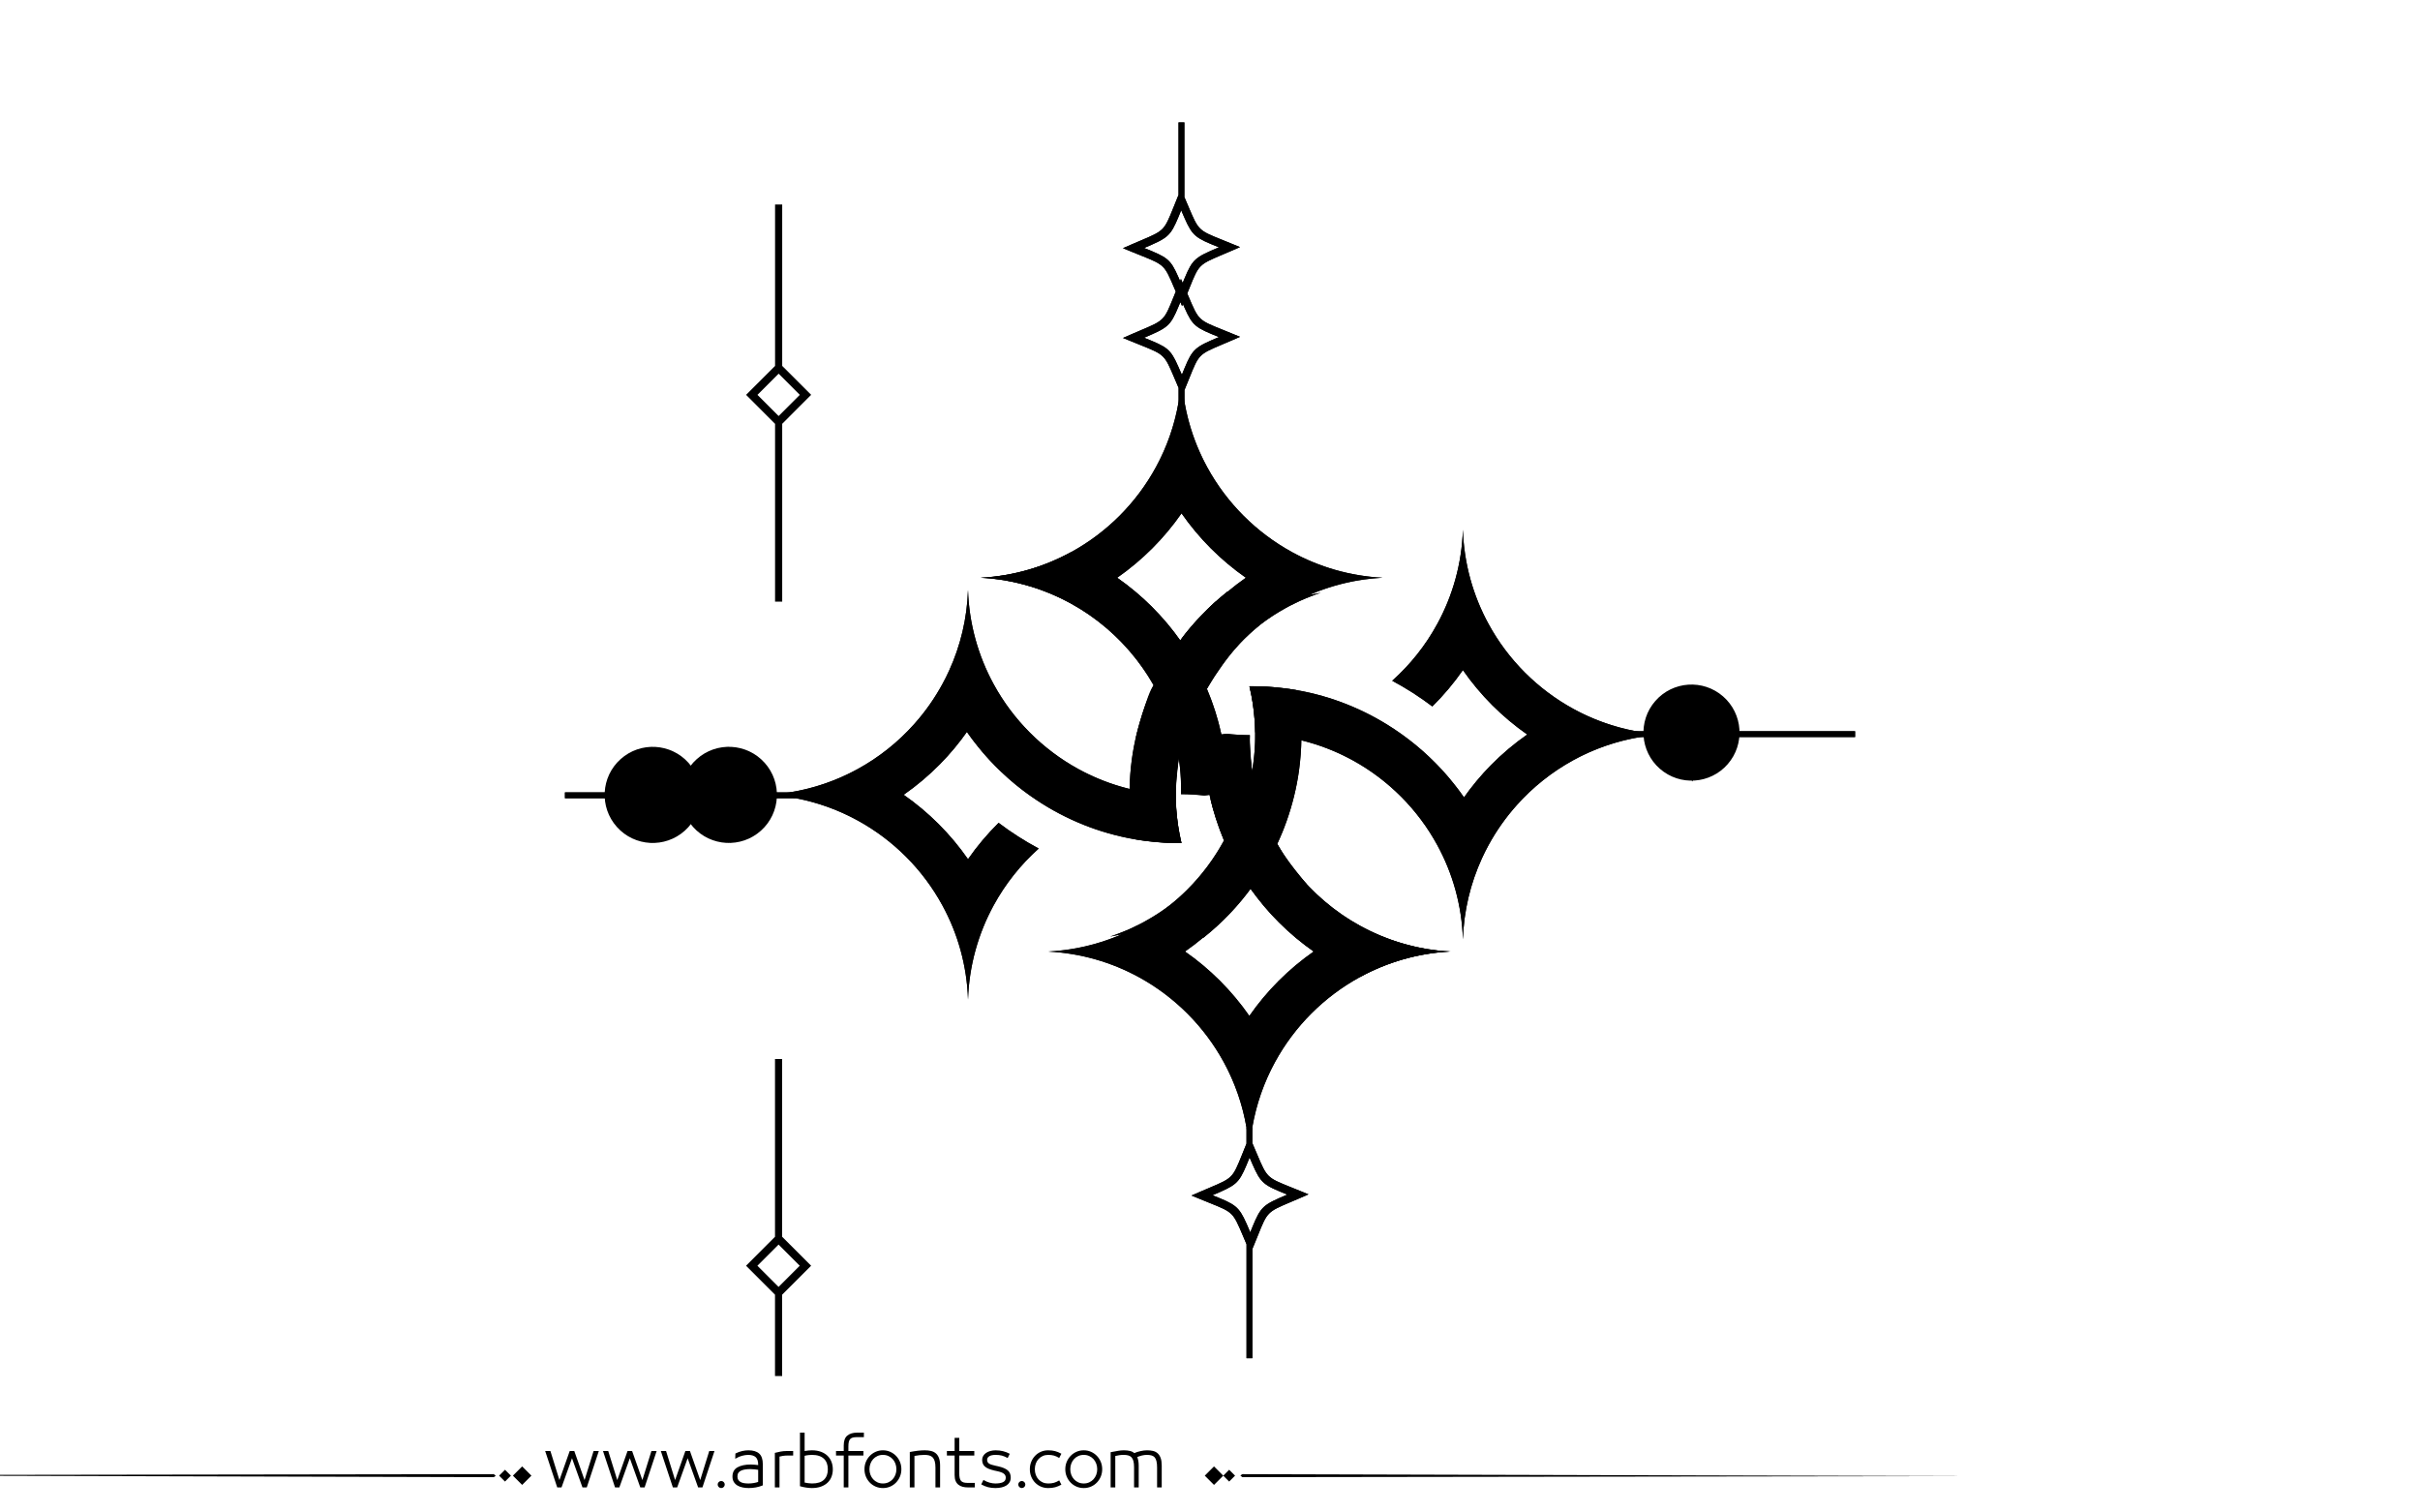 <?xml version="1.0" encoding="utf-8"?>
<!-- Generator: Adobe Illustrator 23.0.0, SVG Export Plug-In . SVG Version: 6.00 Build 0)  -->
<svg version="1.1" id="Layer_1" xmlns="http://www.w3.org/2000/svg" xmlns:xlink="http://www.w3.org/1999/xlink" x="0px" y="0px"
	 viewBox="0 0 800 500"  xml:space="preserve">

<path fill="#000000" id="XMLID_935_" class="st0" d="M258.58,120.96V67.61h-2.36v53.35l-9.58,9.57l9.58,9.58v58.78h2.36V140.1l9.57-9.58
	L258.58,120.96z M257.4,137.53l-1.18-1.18l-5.82-5.82l5.82-5.82l1.18-1.18l1.18,1.18l5.82,5.82l-5.82,5.82L257.4,137.53z"/>
<path fill="#000000" id="XMLID_932_" class="st0" d="M256.2,428v26.9h2.36V428l9.58-9.57l-9.58-9.58v-58.78h-2.36v58.78l-9.57,9.58L256.2,428z
	 M257.38,411.43l1.18,1.18l5.82,5.82l-5.82,5.82l-1.18,1.18l-1.18-1.18l-5.82-5.82l5.82-5.82L257.38,411.43z"/>
<g id="XMLID_471_">
	<g id="XMLID_487_">
		<g id="XMLID_517_">
			<g id="XMLID_522_">
				<path fill="#000000" id="XMLID_529_" d="M328.14,191.3c1.26,0.14,2.51,0.31,3.75,0.51c1.02,0.17,2.02,0.36,3.02,0.58
					c0.33,0.07,0.66,0.14,0.98,0.22c6.45,1.44,12.56,3.77,18.21,6.87c11.82,6.47,21.57,16.24,28.02,28.06
					c5.09,9.32,8.12,19.9,8.48,31.16c0.36-11.18,3.35-21.7,8.38-30.97c0.03-0.06,0.06-0.13,0.1-0.19
					c6.45-11.83,16.21-21.59,28.02-28.06c8.99-4.92,19.16-7.93,29.97-8.48c-10.81-0.55-20.98-3.56-29.97-8.48
					c-11.81-6.47-21.57-16.24-28.02-28.06c-5.09-9.32-8.12-19.91-8.48-31.16c-0.36,11.25-3.4,21.84-8.48,31.16
					c-6.45,11.83-16.2,21.59-28.02,28.06c-0.02,0.01-0.04,0.02-0.05,0.03c-8.92,4.88-19.01,7.87-29.73,8.45
					c-0.06,0-0.12,0.01-0.18,0.01C325.47,191.06,326.81,191.16,328.14,191.3z M390.59,169.7c5.77,8.29,12.98,15.51,21.27,21.29
					c-8.28,5.78-15.5,12.99-21.27,21.29c-5.77-8.29-12.98-15.51-21.27-21.29C377.6,185.21,384.82,178,390.59,169.7z"/>
				<path fill="#000000" id="XMLID_466_" d="M253.53,262.72c10.81-0.55,20.98-3.56,29.97-8.48c7.07-3.87,13.42-8.93,18.74-14.91
					c3.58-4,6.69-8.41,9.28-13.16c0.79-1.45,1.54-2.93,2.22-4.44c3.75-8.2,5.96-17.23,6.26-26.72c0.36,11.25,3.4,21.84,8.48,31.16
					c6.42,11.78,16.14,21.52,27.89,27.99c0.04,0.03,0.08,0.04,0.13,0.07c8.73,4.78,18.56,7.75,29.02,8.42c0.01,0,0.01,0,0.02,0
					c0.31,0.03,0.62,0.04,0.93,0.06c-1.29,0.06-2.58,0.16-3.85,0.31h-0.01c-7.66,0.81-14.97,2.87-21.69,5.97
					c-1.5,0.67-2.97,1.42-4.42,2.21c-0.04-0.02-0.07-0.03-0.11-0.04c-5.35-2.3-10.41-5.13-15.12-8.44
					c-0.03-0.02-0.06-0.04-0.09-0.06c-8.25-5.77-15.43-12.96-21.18-21.22c-2.77,3.99-5.88,7.72-9.27,11.17
					c-3.68,3.73-7.69,7.12-12,10.12c8.28,5.78,15.5,12.99,21.27,21.29c3-4.31,6.39-8.33,10.11-12.01c4.17,3.16,8.61,6.01,13.26,8.49
					c-5.98,5.34-11.03,11.69-14.89,18.77c-5.09,9.32-8.12,19.91-8.48,31.16c-0.36-11.26-3.39-21.84-8.48-31.16
					c-6.44-11.83-16.2-21.59-28.02-28.06C274.51,266.28,264.34,263.27,253.53,262.72z"/>
				<g id="XMLID_526_">
					<path fill="#000000" id="XMLID_465_" d="M324.3,190.98c10.72-0.58,20.81-3.57,29.73-8.45c14.79,6.37,27.43,16.82,36.5,29.91
						c3.31,4.76,6.15,9.88,8.44,15.28c0.01,0.03,0.03,0.05,0.04,0.08c2.76,6.53,4.74,13.47,5.79,20.7c0.6,4.07,0.92,8.24,0.92,12.47
						c0,0.23,0,0.47-0.01,0.7c-2.48,0.57-5.01,1-7.59,1.28c-2.44-0.28-4.92-0.43-7.44-0.45c-0.09-0.01-0.17-0.01-0.26,0
						c0.02-0.51,0.03-1.02,0.03-1.54c0-4.7-0.47-9.29-1.36-13.74c-1.37-6.89-3.76-13.43-7.01-19.44
						c-9.3-17.25-25.63-30.17-45.11-34.94c-0.36-0.09-0.72-0.18-1.08-0.26c-0.32-0.07-0.65-0.14-0.98-0.22c-1-0.22-2-0.4-3.02-0.58
						c-1.24-0.21-2.49-0.38-3.75-0.51C326.87,191.15,325.59,191.04,324.3,190.98z"/>
				</g>
				<g id="XMLID_523_">
					<path fill="#000000" id="XMLID_524_" d="M382.61,263.03L382.61,263.03c1.28-0.14,2.56-0.24,3.85-0.31c-0.31-0.02-0.62-0.04-0.93-0.06
						c-0.01,0-0.01,0-0.02,0c-0.51,0.03-1.02,0.07-1.52,0.11c-0.66,0.05-1.31,0.13-1.97,0.2
						C382.23,262.99,382.41,263.01,382.61,263.03z"/>
				</g>
			</g>
			<g id="XMLID_520_">
				<path fill="#000000" id="XMLID_463_" d="M373.4,261.48c0.04-3.51,0.3-7,0.76-10.45c0-0.03,0.01-0.06,0.01-0.09c0.8-5.81,2.21-11.48,4.15-16.95
					c5.33-15.01,14.8-28.4,27.42-38.41c9.88,2.37,20.41,2.62,30.9,0.38c-1.22,0.4-2.44,0.84-3.61,1.31
					c-1.19,0.46-2.35,0.95-3.49,1.47c-0.93,0.43-1.86,0.88-2.77,1.35c-0.3,0.15-0.59,0.31-0.89,0.46c-0.32,0.18-0.65,0.36-0.97,0.54
					c-17.56,9.69-29.94,26.43-34.41,45.51c-1.28,5.44-1.91,11.09-1.83,16.8c0.02,1.27,0.06,2.53,0.15,3.79
					c0.26,3.82,0.83,7.66,1.74,11.49c-3.84,0.04-7.64-0.19-11.37-0.66c-1.51-0.18-3.01-0.4-4.49-0.67
					c-0.29-1.61-0.53-3.23-0.72-4.83C373.54,268.82,373.35,265.13,373.4,261.48z"/>
			</g>
			<g id="XMLID_518_">
				<path fill="#000000" id="XMLID_461_" d="M312.11,228.78c4.67-9.03,7.44-19.18,7.77-29.92c0.09,1.28,0.22,2.57,0.4,3.84
					c0.16,1.25,0.36,2.5,0.6,3.73c0.19,1.02,0.4,2.01,0.64,3.01c0.08,0.32,0.16,0.65,0.24,0.97c0.09,0.36,0.18,0.72,0.28,1.07
					c5.2,19.37,18.49,35.4,35.95,44.31c4.83,2.48,10,4.4,15.4,5.7c1.37,0.34,2.78,0.63,4.19,0.87c3.61,0.64,7.31,1,11.09,1.05
					c0.02,1.27,0.06,2.53,0.15,3.79c0.26,3.82,0.83,7.66,1.74,11.49c-3.84,0.04-7.64-0.19-11.37-0.66c-1.51-0.18-3.01-0.4-4.49-0.67
					c-5.64-1-11.12-2.57-16.34-4.64c-0.03-0.01-0.05-0.03-0.08-0.04c-5.45-2.17-10.62-4.89-15.46-8.09
					C329.54,255.82,318.81,243.41,312.11,228.78z"/>
			</g>
		</g>
		<g id="XMLID_501_">
			<g id="XMLID_506_">
				<path fill="#000000" id="XMLID_513_" d="M475.46,314.24c-1.26-0.14-2.51-0.31-3.75-0.51c-1.02-0.17-2.02-0.36-3.02-0.58
					c-0.33-0.07-0.66-0.14-0.98-0.22c-6.45-1.44-12.56-3.77-18.21-6.87c-11.82-6.47-21.57-16.24-28.02-28.06
					c-5.09-9.32-8.12-19.9-8.48-31.16c-0.36,11.18-3.35,21.7-8.38,30.97c-0.03,0.06-0.06,0.13-0.1,0.19
					c-6.45,11.83-16.21,21.59-28.02,28.06c-8.99,4.92-19.16,7.93-29.97,8.48c10.81,0.55,20.98,3.56,29.97,8.48
					c11.81,6.47,21.57,16.24,28.02,28.06c5.09,9.32,8.12,19.91,8.48,31.16c0.36-11.25,3.4-21.84,8.48-31.16
					c6.45-11.83,16.2-21.59,28.02-28.06c0.02-0.01,0.04-0.02,0.05-0.03c8.92-4.88,19.01-7.87,29.73-8.45c0.06,0,0.12-0.01,0.18-0.01
					C478.13,314.48,476.79,314.38,475.46,314.24z M413.01,335.84c-5.77-8.29-12.98-15.51-21.27-21.29
					c8.28-5.78,15.5-12.99,21.27-21.29c5.77,8.29,12.98,15.51,21.27,21.29C425.99,320.33,418.78,327.55,413.01,335.84z"/>
				<path fill="#000000" id="XMLID_457_" d="M550.07,242.82c-10.81,0.55-20.98,3.56-29.97,8.48c-7.07,3.87-13.42,8.93-18.74,14.91
					c-3.58,4-6.69,8.41-9.28,13.16c-0.79,1.45-1.54,2.93-2.22,4.44c-3.75,8.2-5.96,17.23-6.26,26.72
					c-0.36-11.25-3.4-21.84-8.48-31.16c-6.42-11.78-16.14-21.52-27.89-27.99c-0.04-0.03-0.08-0.04-0.13-0.07
					c-8.73-4.78-18.56-7.75-29.02-8.42c-0.01,0-0.01,0-0.02,0c-0.31-0.03-0.62-0.04-0.93-0.06c1.29-0.06,2.58-0.16,3.85-0.31h0.01
					c7.66-0.81,14.97-2.87,21.69-5.97c1.5-0.67,2.97-1.42,4.42-2.21c0.04,0.02,0.07,0.03,0.11,0.04c5.35,2.3,10.41,5.13,15.12,8.44
					c0.03,0.02,0.06,0.04,0.09,0.06c8.25,5.77,15.43,12.96,21.18,21.22c2.77-3.99,5.88-7.72,9.27-11.17
					c3.68-3.73,7.69-7.12,12-10.12c-8.28-5.78-15.5-12.99-21.27-21.29c-3,4.31-6.39,8.33-10.11,12.01
					c-4.17-3.16-8.61-6.01-13.26-8.49c5.98-5.34,11.03-11.69,14.89-18.77c5.09-9.32,8.12-19.91,8.48-31.16
					c0.36,11.26,3.39,21.84,8.48,31.16c6.44,11.83,16.2,21.59,28.02,28.06C529.09,239.26,539.26,242.27,550.07,242.82z"/>
				<g id="XMLID_510_">
					<path fill="#000000" id="XMLID_456_" d="M479.3,314.56c-10.72,0.58-20.81,3.57-29.73,8.45c-14.79-6.37-27.43-16.82-36.5-29.91
						c-3.31-4.76-6.15-9.88-8.44-15.28c-0.01-0.03-0.03-0.05-0.04-0.08c-2.76-6.53-4.74-13.47-5.79-20.7
						c-0.6-4.07-0.92-8.24-0.92-12.47c0-0.23,0-0.47,0.01-0.7c2.48-0.57,5.01-1,7.59-1.28c2.44,0.28,4.92,0.43,7.44,0.45
						c0.09,0.01,0.17,0.01,0.26,0c-0.02,0.51-0.03,1.02-0.03,1.54c0,4.7,0.47,9.29,1.36,13.74c1.37,6.89,3.76,13.43,7.01,19.44
						c9.3,17.25,25.63,30.17,45.11,34.94c0.36,0.09,0.72,0.18,1.08,0.26c0.32,0.07,0.65,0.14,0.98,0.22c1,0.22,2,0.4,3.02,0.58
						c1.24,0.21,2.49,0.38,3.75,0.51C476.73,314.39,478.01,314.5,479.3,314.56z"/>
				</g>
				<g id="XMLID_507_">
					<path fill="#000000" id="XMLID_508_" d="M420.99,242.52L420.99,242.52c-1.28,0.14-2.56,0.24-3.85,0.31c0.31,0.02,0.62,0.04,0.93,0.06
						c0.01,0,0.01,0,0.02,0c0.51-0.03,1.02-0.07,1.52-0.11c0.66-0.05,1.31-0.13,1.97-0.2C421.36,242.55,421.18,242.53,420.99,242.52
						z"/>
				</g>
			</g>
			<g id="XMLID_504_">
				<path fill="#000000" id="XMLID_453_" d="M430.2,244.07c-0.04,3.51-0.3,7-0.76,10.45c0,0.03-0.01,0.06-0.01,0.09
					c-0.8,5.81-2.21,11.48-4.15,16.95c-5.33,15.01-14.8,28.4-27.42,38.41c-9.88-2.37-20.41-2.62-30.9-0.38
					c1.22-0.4,2.44-0.84,3.61-1.31c1.19-0.46,2.35-0.95,3.49-1.47c0.93-0.43,1.86-0.88,2.77-1.35c0.3-0.15,0.59-0.31,0.89-0.46
					c0.32-0.18,0.65-0.36,0.97-0.54c17.56-9.69,29.94-26.43,34.41-45.51c1.28-5.44,1.91-11.09,1.83-16.8
					c-0.02-1.27-0.06-2.53-0.15-3.79c-0.26-3.82-0.83-7.66-1.74-11.49c3.84-0.04,7.64,0.19,11.37,0.66c1.51,0.18,3.01,0.4,4.49,0.67
					c0.29,1.61,0.53,3.23,0.72,4.83C430.05,236.73,430.25,240.41,430.2,244.07z"/>
			</g>
			<g id="XMLID_502_">
				<path fill="#000000" id="XMLID_452_" d="M491.49,276.77c-4.67,9.03-7.44,19.18-7.77,29.92c-0.09-1.28-0.22-2.57-0.4-3.84
					c-0.16-1.25-0.36-2.5-0.6-3.73c-0.19-1.02-0.4-2.01-0.64-3.01c-0.08-0.32-0.16-0.65-0.24-0.97c-0.09-0.36-0.18-0.72-0.28-1.07
					c-5.2-19.37-18.49-35.4-35.95-44.31c-4.83-2.48-10-4.4-15.4-5.7c-1.37-0.34-2.78-0.63-4.19-0.87c-3.61-0.64-7.31-1-11.09-1.05
					c-0.02-1.27-0.06-2.53-0.15-3.79c-0.26-3.82-0.83-7.66-1.74-11.49c3.84-0.04,7.64,0.19,11.37,0.66c1.51,0.18,3.01,0.4,4.49,0.67
					c5.64,1,11.12,2.57,16.34,4.64c0.03,0.01,0.05,0.03,0.08,0.04c5.45,2.17,10.62,4.89,15.46,8.09
					C474.06,249.72,484.78,262.13,491.49,276.77z"/>
			</g>
		</g>
		<rect id="XMLID_451_" x="537.04" y="241.73" width="76.2" height="1.93"/>
		
			<ellipse id="XMLID_449_" transform="matrix(0.657 -0.754 0.754 0.657 8.87 504.538)" cx="559.27" cy="242.52" rx="15.88" ry="15.88"/>
		<rect id="XMLID_448_" x="186.76" y="261.94" width="76.2" height="1.93"/>
		
			<ellipse id="XMLID_447_" transform="matrix(0.745 -0.668 0.668 0.745 -113.895 227.854)" cx="240.73" cy="262.72" rx="15.88" ry="15.88"/>
		
			<ellipse id="XMLID_444_" transform="matrix(0.745 -0.668 0.668 0.745 -120.325 211.055)" cx="215.57" cy="262.72" rx="15.88" ry="15.88"/>
		<path fill="#000000" id="XMLID_493_" d="M429.59,393.63c-1.11-0.46-2.12-0.86-3.02-1.22c-7.74-3.12-7.74-3.12-11-10.79c-0.38-0.9-0.8-1.9-1.28-3
			l-0.31-0.73v-5.09h-1.93v5.25l-0.24,0.59c-0.46,1.11-0.86,2.12-1.22,3.03c-3.12,7.73-3.12,7.73-10.8,10.99
			c-0.89,0.38-1.89,0.8-3,1.28l-2.93,1.27l2.96,1.21c1.11,0.46,2.12,0.86,3.02,1.23c7.74,3.11,7.74,3.11,11,10.79
			c0.36,0.86,0.76,1.81,1.22,2.88V449h1.93v-36.1l0.61-1.49c0.46-1.11,0.86-2.12,1.23-3.03c3.11-7.73,3.11-7.73,10.79-10.99
			c0.9-0.38,1.89-0.8,3-1.28l2.93-1.28L429.59,393.63z M425.56,394.91c-7.96,3.38-8.71,3.81-11.58,10.82
			c-0.21,0.51-0.43,1.06-0.66,1.64c0,0.01,0,0.01,0,0.02c-0.01-0.01-0.01-0.01-0.01-0.02c-0.47-1.1-0.87-2.07-1.26-2.91
			c-2.56-5.74-3.7-6.31-11.21-9.33c-0.01,0-0.01,0-0.02,0c0.01,0,0.01-0.01,0.02-0.01c7.6-3.23,8.62-3.77,11.21-9.93
			c0.31-0.75,0.66-1.59,1.03-2.53c0-0.01,0-0.01,0-0.02c0.01,0.01,0.01,0.01,0.01,0.02c0.32,0.75,0.61,1.44,0.89,2.07
			C416.83,391.27,417.7,391.74,425.56,394.91C425.56,394.91,425.56,394.91,425.56,394.91C425.56,394.91,425.56,394.91,425.56,394.91
			z"/>
		<path fill="#000000" id="XMLID_488_" d="M403.96,108.91c-7.74-3.11-7.74-3.11-11-10.79c-0.15-0.36-0.31-0.73-0.47-1.11
			c0.25-0.63,0.49-1.22,0.72-1.78c3.11-7.73,3.11-7.73,10.79-10.99c0.9-0.38,1.89-0.8,3-1.28l2.93-1.27l-2.96-1.21
			c-1.11-0.46-2.12-0.86-3.02-1.23c-7.74-3.11-7.74-3.11-11-10.79c-0.38-0.9-0.8-1.89-1.28-3l-0.13-0.29V40.47h-1.94v23.97
			l-0.42,1.03c-0.46,1.11-0.86,2.12-1.22,3.02c-3.12,7.74-3.12,7.74-10.8,11c-0.89,0.38-1.89,0.8-3,1.28l-2.93,1.28l2.96,1.21
			c1.11,0.46,2.12,0.86,3.02,1.22c7.74,3.12,7.74,3.12,11,10.79c0.15,0.36,0.31,0.73,0.48,1.12c-0.26,0.63-0.5,1.22-0.72,1.77
			c-3.12,7.74-3.12,7.74-10.8,11c-0.89,0.38-1.89,0.8-3,1.28l-2.93,1.28l2.96,1.21c1.11,0.46,2.12,0.86,3.02,1.22
			c7.74,3.12,7.74,3.12,11,10.79c0.38,0.9,0.8,1.9,1.28,3l0.12,0.27v5.55h1.94v-4.81l0.42-1.03c0.46-1.11,0.86-2.12,1.23-3.03
			c3.11-7.74,3.11-7.74,10.79-10.99c0.9-0.38,1.89-0.8,3-1.28l2.93-1.27l-2.96-1.21C405.86,109.68,404.86,109.28,403.96,108.91z
			 M378.23,81.98c-0.01,0-0.01,0-0.02-0.01C378.22,81.97,378.22,81.97,378.23,81.98c7.78-3.32,8.66-3.8,11.39-10.37
			c0.26-0.64,0.55-1.34,0.85-2.1c0-0.01,0-0.01,0-0.02c0.01,0.01,0.01,0.01,0.01,0.02c0.4,0.93,0.75,1.75,1.08,2.5
			c2.7,6.13,3.71,6.65,11.39,9.74c0,0,0,0.01-0.01,0.01c-7.78,3.3-8.66,3.78-11.39,10.36c-0.18,0.44-0.37,0.9-0.58,1.4l-0.58-1.33
			l-0.29,0.69c-0.17-0.41-0.34-0.79-0.5-1.16C386.92,85.59,385.91,85.07,378.23,81.98z M402.94,111.43
			c-7.78,3.3-8.66,3.78-11.39,10.36c-0.26,0.64-0.55,1.34-0.85,2.1c0,0.01,0,0.01,0,0.02c-0.01-0.01-0.01-0.01-0.01-0.02
			c-0.4-0.93-0.75-1.75-1.08-2.5c-2.7-6.14-3.71-6.65-11.39-9.74c-0.01,0-0.01,0-0.02-0.01c0.01,0,0.01,0,0.02,0
			c7.78-3.31,8.66-3.79,11.39-10.36c0.18-0.44,0.37-0.91,0.58-1.41l0.58,1.34l0.29-0.7c0.17,0.41,0.34,0.8,0.5,1.17
			C394.25,107.8,395.27,108.32,402.94,111.43C402.95,111.42,402.95,111.43,402.94,111.43z"/>
	</g>
	<path fill="#000000" id="XMLID_478_" d="M573.59,241.73c-10.71-4.34-9.37-3.31-14.46-15.09c-4.78,11.64-3.59,10.85-13.56,15.09h-4.71
		c-7.38-1.37-14.37-3.9-20.75-7.39c-11.82-6.47-21.57-16.24-28.02-28.06c-5.09-9.32-8.12-19.9-8.48-31.16
		c-0.36,11.25-3.4,21.84-8.48,31.16c-3.86,7.08-8.91,13.43-14.89,18.77c4.65,2.48,9.09,5.33,13.26,8.49
		c3.72-3.68,7.11-7.69,10.11-12.01c5.77,8.29,12.98,15.51,21.27,21.29c-4.3,3-8.32,6.39-12,10.12c-3.25,3.3-6.23,6.87-8.9,10.66
		c-6.23-8.95-14.12-16.65-23.21-22.65c-4.83-3.2-10.01-5.92-15.46-8.09c-0.03-0.01-0.05-0.03-0.08-0.04
		c-5.22-2.07-10.69-3.64-16.34-4.64c-1.48-0.27-2.98-0.49-4.49-0.67c-3.73-0.47-7.53-0.69-11.37-0.66
		c0.92,3.84,1.48,7.67,1.74,11.49c0.09,1.27,0.13,2.53,0.15,3.79c0.06,4.3-0.28,8.56-1,12.72c-0.5-3.37-0.76-6.8-0.76-10.3
		c0-0.51,0.01-1.02,0.03-1.54c-0.09,0.01-0.17,0.01-0.26,0c-2.52-0.02-5-0.17-7.44-0.45c-0.58,0.06-1.16,0.14-1.73,0.22
		c-1.13-5.19-2.72-10.2-4.75-14.99c-0.01-0.03-0.03-0.05-0.04-0.08c0.03-0.06,0.06-0.13,0.1-0.19c4.46-8.18,10.51-15.37,17.72-21.17
		c2.57-1.93,5.27-3.7,8.12-5.28c0.32-0.18,0.65-0.36,0.97-0.54c0.3-0.15,0.59-0.31,0.89-0.46c0.91-0.47,1.83-0.92,2.77-1.35
		c1.14-0.52,2.3-1.02,3.49-1.47c1.18-0.48,2.39-0.92,3.61-1.31c-1.26,0.27-2.52,0.5-3.77,0.7c7.48-3.25,15.64-5.23,24.19-5.66
		c-10.81-0.55-20.98-3.56-29.97-8.48c-11.81-6.47-21.57-16.24-28.02-28.06c-3.62-6.63-6.2-13.91-7.51-21.62v-3.87l0.42-1.03
		c0.46-1.11,0.86-2.12,1.23-3.03c3.11-7.74,3.11-7.74,10.79-10.99c0.9-0.38,1.89-0.8,3-1.28l2.93-1.27l-2.96-1.21
		c-1.11-0.46-2.12-0.86-3.02-1.23c-7.74-3.11-7.74-3.11-11-10.79c-0.15-0.36-0.31-0.73-0.47-1.11c0.25-0.63,0.49-1.22,0.72-1.78
		c3.11-7.73,3.11-7.73,10.79-10.99c0.9-0.38,1.89-0.8,3-1.28l2.93-1.27l-2.96-1.21c-1.11-0.46-2.12-0.86-3.02-1.23
		c-7.74-3.11-7.74-3.11-11-10.79c-0.38-0.9-0.8-1.89-1.28-3l-0.13-0.29V40.47h-1.94v23.97l-0.42,1.03
		c-0.46,1.11-0.86,2.12-1.22,3.02c-3.12,7.74-3.12,7.74-10.8,11c-0.89,0.38-1.89,0.8-3,1.28l-2.93,1.28l2.96,1.21
		c1.11,0.46,2.12,0.86,3.02,1.22c7.74,3.12,7.74,3.12,11,10.79c0.15,0.36,0.31,0.73,0.48,1.12c-0.26,0.63-0.5,1.22-0.72,1.77
		c-3.12,7.74-3.12,7.74-10.8,11c-0.89,0.38-1.89,0.8-3,1.28l-2.93,1.28l2.96,1.21c1.11,0.46,2.12,0.86,3.02,1.22
		c7.74,3.12,7.74,3.12,11,10.79c0.38,0.9,0.8,1.9,1.28,3l0.12,0.27v4.63c-1.32,7.7-3.89,14.98-7.51,21.61
		c-6.45,11.83-16.2,21.59-28.02,28.06c-0.02,0.01-0.04,0.02-0.05,0.03c-8.92,4.88-19.01,7.87-29.73,8.45
		c-0.06,0-0.12,0.01-0.18,0.01c1.35,0.07,2.69,0.17,4.02,0.31c1.26,0.14,2.51,0.31,3.75,0.51c1.02,0.17,2.02,0.36,3.02,0.58
		c0.33,0.07,0.66,0.14,0.98,0.22c0.36,0.08,0.72,0.17,1.08,0.26c19.01,4.65,35,17.08,44.4,33.71c-1.12,2.42-2.15,4.89-3.04,7.41
		c-1.94,5.46-3.35,11.13-4.15,16.95c0,0.03-0.01,0.06-0.01,0.09c-0.44,3.23-0.69,6.5-0.75,9.78c-5.97-1.46-11.65-3.68-16.92-6.57
		c-0.04-0.03-0.08-0.04-0.13-0.07c-11.75-6.47-21.47-16.21-27.89-27.99c-5.09-9.32-8.12-19.91-8.48-31.16
		c-0.31,9.5-2.52,18.53-6.26,26.72c-0.68,1.51-1.43,2.99-2.22,4.44c-2.59,4.74-5.71,9.16-9.28,13.16
		c-5.32,5.98-11.66,11.03-18.74,14.91c-6.89,3.78-14.48,6.42-22.52,7.7h-6.09c-10.52-4.31-9.21-3.35-14.23-15.1
		c-4.62,11.1-3.74,10.89-12.38,14.5c-8.97-3.66-8.01-3.32-12.78-14.5c-4.86,11.68-3.63,10.83-13.78,15.1h-14.96v1.93h15.56
		c9.54,3.9,8.46,3.33,13.33,14.73c4.62-11.1,3.74-10.89,12.38-14.5c8.97,3.66,8.01,3.32,12.78,14.5
		c4.71-11.33,3.7-10.87,12.91-14.73h9.25v-0.02c7.31,1.38,14.22,3.89,20.54,7.36c11.82,6.47,21.57,16.24,28.02,28.06
		c5.09,9.32,8.12,19.9,8.48,31.16c0.36-11.25,3.4-21.84,8.48-31.16c3.86-7.08,8.91-13.43,14.89-18.77
		c-4.65-2.48-9.09-5.33-13.26-8.49c-3.72,3.68-7.11,7.69-10.11,12.01c-5.77-8.29-12.98-15.51-21.27-21.29c4.3-3,8.32-6.39,12-10.12
		c3.25-3.3,6.23-6.87,8.9-10.66c6.23,8.95,14.12,16.65,23.21,22.65c4.83,3.2,10.01,5.92,15.46,8.09c0.03,0.01,0.05,0.03,0.08,0.04
		c5.22,2.07,10.69,3.64,16.34,4.64c1.48,0.27,2.98,0.49,4.49,0.67c3.73,0.47,7.53,0.69,11.37,0.66c-0.92-3.84-1.48-7.67-1.74-11.49
		c-0.09-1.27-0.13-2.53-0.15-3.79c-0.06-4.3,0.28-8.56,1-12.72c0.5,3.37,0.76,6.8,0.76,10.3c0,0.51-0.01,1.02-0.03,1.54
		c0.09-0.01,0.17-0.01,0.26,0c2.52,0.02,5,0.17,7.44,0.45c0.58-0.06,1.16-0.14,1.73-0.22c1.13,5.19,2.72,10.2,4.75,14.99
		c0.01,0.03,0.03,0.05,0.04,0.08c-0.03,0.06-0.06,0.13-0.1,0.19c-4.46,8.18-10.51,15.37-17.72,21.17c-2.57,1.93-5.27,3.7-8.12,5.28
		c-0.32,0.18-0.65,0.36-0.97,0.54c-0.3,0.15-0.59,0.31-0.89,0.46c-0.91,0.47-1.83,0.92-2.77,1.35c-1.14,0.52-2.3,1.02-3.49,1.47
		c-1.18,0.48-2.39,0.92-3.61,1.31c1.26-0.27,2.52-0.5,3.77-0.7c-7.48,3.25-15.64,5.23-24.19,5.66c10.81,0.55,20.98,3.56,29.97,8.48
		c11.81,6.47,21.57,16.24,28.02,28.06c3.63,6.65,6.21,13.96,7.53,21.69v5.25l-0.24,0.59c-0.46,1.11-0.86,2.12-1.22,3.03
		c-3.12,7.73-3.12,7.73-10.8,10.99c-0.89,0.38-1.89,0.8-3,1.28l-2.93,1.27l2.96,1.21c1.11,0.46,2.12,0.86,3.02,1.23
		c7.74,3.11,7.74,3.11,11,10.79c0.36,0.86,0.76,1.81,1.22,2.88V449h1.93v-36.1l0.61-1.49c0.46-1.11,0.86-2.12,1.23-3.03
		c3.11-7.73,3.11-7.73,10.79-10.99c0.9-0.38,1.89-0.8,3-1.28l2.93-1.28l-2.96-1.21c-1.11-0.46-2.12-0.86-3.02-1.22
		c-7.74-3.12-7.74-3.12-11-10.79c-0.38-0.9-0.8-1.9-1.28-3l-0.31-0.73v-5.09h-0.02c1.31-7.73,3.89-15.04,7.53-21.69
		c6.45-11.83,16.2-21.59,28.02-28.06c0.02-0.01,0.04-0.02,0.05-0.03c8.92-4.88,19.01-7.87,29.73-8.45c0.06,0,0.12-0.01,0.18-0.01
		c-1.35-0.07-2.69-0.17-4.02-0.31c-1.26-0.14-2.51-0.31-3.75-0.51c-1.02-0.17-2.02-0.36-3.02-0.58c-0.33-0.07-0.66-0.14-0.98-0.22
		c-0.36-0.08-0.72-0.17-1.08-0.26c-19.01-4.65-35-17.08-44.4-33.71c1.12-2.42,2.15-4.89,3.04-7.41c1.94-5.46,3.35-11.13,4.15-16.95
		c0-0.03,0.01-0.06,0.01-0.09c0.44-3.23,0.69-6.5,0.75-9.78c5.97,1.46,11.65,3.68,16.92,6.57c0.04,0.03,0.08,0.04,0.13,0.07
		c11.75,6.47,21.47,16.21,27.89,27.99c5.09,9.32,8.12,19.91,8.48,31.16c0.31-9.5,2.52-18.53,6.26-26.72
		c0.68-1.51,1.43-2.99,2.22-4.44c2.59-4.74,5.71-9.16,9.28-13.16c5.32-5.98,11.66-11.03,18.74-14.91
		c6.77-3.71,14.22-6.33,22.11-7.64h3.66c9.73,3.92,8.6,3.29,13.55,14.73c4.64-11.29,3.66-10.89,12.7-14.73h41.13v-1.93H573.59z
		 M378.23,81.98c-0.01,0-0.01,0-0.02-0.01C378.22,81.97,378.22,81.97,378.23,81.98c7.78-3.32,8.66-3.8,11.39-10.37
		c0.26-0.64,0.55-1.34,0.85-2.1c0-0.01,0-0.01,0-0.02c0.01,0.01,0.01,0.01,0.01,0.02c0.4,0.93,0.75,1.75,1.08,2.5
		c2.7,6.13,3.71,6.65,11.39,9.74c0,0,0,0.01-0.01,0.01c-7.78,3.3-8.66,3.78-11.39,10.36c-0.18,0.44-0.37,0.9-0.58,1.4l-0.58-1.33
		l-0.29,0.69c-0.17-0.41-0.34-0.79-0.5-1.16C386.92,85.59,385.91,85.07,378.23,81.98z M378.23,111.65c-0.01,0-0.01,0-0.02-0.01
		C378.22,111.64,378.22,111.64,378.23,111.65c7.78-3.32,8.66-3.8,11.39-10.37c0.18-0.44,0.37-0.91,0.58-1.41l0.58,1.34l0.29-0.7
		c0.17,0.41,0.34,0.8,0.5,1.17c2.7,6.13,3.71,6.65,11.39,9.74c0,0,0,0.01-0.01,0.01c-7.78,3.3-8.66,3.78-11.39,10.36
		c-0.26,0.64-0.55,1.34-0.85,2.1c0,0.01,0,0.01,0,0.02c-0.01-0.01-0.01-0.01-0.01-0.02c-0.03-0.07-0.06-0.14-0.09-0.21
		c-0.01-0.13-0.01-0.27-0.02-0.4c0,0.11-0.01,0.21-0.02,0.32c-0.34-0.81-0.66-1.55-0.96-2.21
		C386.92,115.25,385.91,114.74,378.23,111.65z M390.18,211.72c-5.7-8.06-12.77-15.08-20.86-20.73c8.28-5.78,15.5-12.99,21.27-21.29
		c5.77,8.29,12.98,15.51,21.27,21.29c-2.08,1.45-4.08,2.98-6.02,4.61c-0.03-0.01-0.07-0.01-0.1-0.02
		C399.82,200.27,394.61,205.72,390.18,211.72z M413.98,384.73c2.85,6.53,3.72,7.01,11.58,10.17c0,0,0,0,0.01,0
		c-0.01,0.01-0.01,0.01-0.01,0.01c-7.96,3.38-8.71,3.81-11.58,10.82c-0.21,0.51-0.43,1.06-0.66,1.64c0,0.01,0,0.01,0,0.02
		c-0.01-0.01-0.01-0.01-0.01-0.02c-0.47-1.1-0.87-2.07-1.26-2.91c-2.56-5.74-3.7-6.31-11.21-9.33c-0.01,0-0.01,0-0.02,0
		c0.01,0,0.01-0.01,0.02-0.01c7.6-3.23,8.62-3.77,11.21-9.93c0.31-0.75,0.66-1.59,1.03-2.53c0-0.01,0-0.01,0-0.02
		c0.01,0.01,0.01,0.01,0.01,0.02C413.42,383.42,413.7,384.1,413.98,384.73z M434.28,314.55c-8.28,5.78-15.5,12.99-21.27,21.29
		c-5.77-8.29-12.98-15.51-21.27-21.29c2.08-1.45,4.08-2.98,6.02-4.61c0.03,0.01,0.07,0.01,0.1,0.02
		c5.92-4.69,11.13-10.14,15.56-16.14C419.12,301.88,426.18,308.91,434.28,314.55z"/>
	<g id="XMLID_472_" class="st1">
		<path fill="#000000" id="XMLID_428_" d="M413.92,254.87c0,0-2.21,10.85-9.3,22.95c-1.79-4.59-3.73-10.35-4.39-13.33
			c-0.66-2.98,12.69-21.46,12.69-21.46S413.71,253.57,413.92,254.87z"/>
		<path fill="#000000" id="XMLID_427_" d="M422.23,279c0,0-3.74,8.61-8.81,14.84c4.9,6.27,6.38,7.71,8.15,9.67c1.76,1.96,10.43-11.2,10.43-11.2
			S424.68,283.74,422.23,279z"/>
		<path fill="#000000" id="XMLID_426_" d="M390.18,211.7c0,0,4.93,7.08,8.89,15.84c3.23-5.33,7.11-10.8,10.33-14.31s-7.55-14.37-7.55-14.37
			S394.05,205.99,390.18,211.7z"/>
		<path fill="#000000" id="XMLID_422_" d="M381.37,226.54c0,0,7.37,11.06,8.31,24.13c-0.84,7.02-1.05,10.76-1,12.73
			c0.05,1.96-13.13-19.89-13.13-19.89S379.28,228.89,381.37,226.54z"/>
	</g>
</g>
<path fill="#000000" d="M273.602,481.306c-0.578-0.576-1.301-1.03-2.174-1.362c-0.873-0.331-1.885-0.497-3.039-0.497
	c-0.663,0-1.463,0.079-2.4,0.238v-6.077h-1.535v17.711c0.706,0.202,1.402,0.354,2.087,0.454s1.301,0.151,1.849,0.151
	c1.153,0,2.166-0.162,3.039-0.486s1.596-0.764,2.174-1.319c0.576-0.555,1.006-1.211,1.287-1.968s0.42-1.561,0.42-2.411
	s-0.139-1.657-0.42-2.422C274.608,482.554,274.178,481.883,273.602,481.306z M272.391,489.167c-0.852,0.829-2.17,1.243-3.958,1.243
	c-0.39,0-0.805-0.032-1.244-0.097c-0.439-0.065-0.84-0.134-1.2-0.206v-8.845c0.447-0.115,0.887-0.194,1.319-0.237
	c0.433-0.044,0.808-0.065,1.125-0.065c0.894,0,1.668,0.112,2.325,0.335c0.656,0.224,1.199,0.545,1.633,0.963
	c0.432,0.418,0.752,0.919,0.961,1.503s0.314,1.243,0.314,1.979C273.667,487.195,273.241,488.338,272.391,489.167z M247.392,479.446
	c-0.62,0-1.297,0.079-2.033,0.238c-0.735,0.158-1.485,0.433-2.249,0.821l-0.065,1.73c0.548-0.303,0.973-0.52,1.276-0.649
	s0.624-0.237,0.962-0.324c0.338-0.086,0.677-0.158,1.016-0.216s0.667-0.087,0.984-0.087c1.139,0,1.982,0.249,2.53,0.746
	s0.822,1.33,0.822,2.498v0.13c-0.332-0.044-0.732-0.087-1.2-0.13c-0.469-0.043-0.876-0.065-1.222-0.065
	c-1.831,0-3.302,0.311-4.412,0.931c-1.11,0.619-1.665,1.644-1.665,3.07c0,0.707,0.155,1.305,0.465,1.795
	c0.31,0.49,0.713,0.88,1.211,1.168s1.067,0.497,1.708,0.627c0.641,0.13,1.308,0.194,2,0.194c0.807,0,1.6-0.072,2.378-0.216
	c0.779-0.145,1.536-0.368,2.271-0.671v-7.028c0-1.585-0.397-2.742-1.189-3.471C250.189,479.811,248.992,479.446,247.392,479.446z
	 M250.636,489.892c-0.375,0.144-0.858,0.267-1.449,0.367c-0.591,0.102-1.183,0.151-1.773,0.151c-0.505,0-0.984-0.035-1.438-0.108
	c-0.454-0.071-0.84-0.197-1.157-0.378c-0.317-0.18-0.57-0.414-0.757-0.703c-0.188-0.288-0.281-0.663-0.281-1.124
	c0-0.52,0.111-0.934,0.335-1.244c0.224-0.31,0.533-0.551,0.93-0.724c0.396-0.174,0.85-0.296,1.362-0.368
	c0.511-0.072,1.041-0.108,1.589-0.108c0.476,0,0.984,0.029,1.524,0.087c0.541,0.058,0.912,0.108,1.114,0.151V489.892z
	 M258.032,479.868c-0.649,0.122-1.276,0.263-1.881,0.422v11.418h1.535v-10.186c0.202-0.072,0.563-0.147,1.082-0.228
	c0.519-0.079,1.002-0.118,1.449-0.118h1.989v-1.492H260C259.336,479.685,258.681,479.746,258.032,479.868z M-77.92,487.667
	l241.145,0.656l0.663-0.433l-0.632-0.564L-77.92,487.667z M164.994,487.825l1.95,1.95l1.95-1.95l-1.95-1.95L164.994,487.825z
	 M169.559,487.825l3.057,3.057l3.057-3.057l-3.057-3.057L169.559,487.825z M212.359,489.286l-3.395-9.602h-1.514l-3.396,9.602
	l-2.984-9.602h-1.73l3.979,12.023h1.428l3.46-9.645l3.46,9.645h1.427l3.979-12.023h-1.73L212.359,489.286z M238.418,489.589
	c-0.317,0-0.591,0.115-0.822,0.346c-0.231,0.23-0.346,0.505-0.346,0.822c0,0.316,0.115,0.591,0.346,0.821
	c0.23,0.23,0.504,0.346,0.822,0.346c0.317,0,0.591-0.115,0.822-0.346c0.23-0.23,0.346-0.505,0.346-0.821
	c0-0.317-0.116-0.592-0.346-0.822C239.009,489.704,238.735,489.589,238.418,489.589z M193.243,489.286l-3.395-9.602h-1.514
	l-3.396,9.602l-2.984-9.602h-1.73l3.979,12.023h1.428l3.46-9.645l3.46,9.645h1.427l3.979-12.023h-1.73L193.243,489.286z
	 M231.476,489.286l-3.395-9.602h-1.514l-3.396,9.602l-2.984-9.602h-1.73l3.979,12.023h1.428l3.46-9.645l3.46,9.645h1.427
	l3.979-12.023h-1.73L231.476,489.286z M382.732,480.474c-0.426-0.396-0.938-0.667-1.535-0.812c-0.598-0.144-1.271-0.216-2.021-0.216
	c-0.664,0-1.393,0.09-2.184,0.271c-0.793,0.181-1.471,0.4-2.033,0.659c-0.346-0.331-0.818-0.569-1.416-0.714
	c-0.6-0.144-1.273-0.216-2.023-0.216c-0.635,0-1.268,0.058-1.902,0.173l-2.465,0.454v11.635h1.535v-10.38
	c0.447-0.102,0.883-0.188,1.309-0.26c0.424-0.072,0.896-0.108,1.416-0.108c0.605,0,1.125,0.058,1.557,0.173
	c0.434,0.116,0.789,0.321,1.07,0.616c0.281,0.296,0.494,0.711,0.639,1.244s0.217,1.24,0.217,2.119v6.596h1.535v-7.201
	c0-0.663-0.055-1.243-0.162-1.741c-0.109-0.497-0.213-0.861-0.314-1.092c0.086-0.043,0.281-0.119,0.584-0.228
	c0.303-0.107,0.602-0.197,0.898-0.27c0.295-0.072,0.586-0.126,0.875-0.162s0.547-0.055,0.779-0.055c0.59,0,1.102,0.058,1.535,0.173
	c0.432,0.116,0.781,0.317,1.049,0.605c0.266,0.289,0.471,0.703,0.615,1.244c0.145,0.54,0.217,1.251,0.217,2.13v6.596h1.535v-7.201
	c0-0.995-0.111-1.816-0.336-2.466C383.482,481.393,383.158,480.87,382.732,480.474z M280.1,474.581
	c-0.785,0.648-1.18,1.729-1.18,3.243v1.86h-2.551v1.492h2.551v10.531h1.537v-10.531h4.973v-1.492h-4.973v-1.471
	c0-0.635,0.045-1.149,0.141-1.546c0.094-0.396,0.24-0.707,0.443-0.931c0.201-0.223,0.475-0.385,0.82-0.486
	c0.346-0.101,0.779-0.151,1.299-0.151h2.422v-1.492h-2.271C281.956,473.607,280.885,473.932,280.1,474.581z M398.273,487.825
	l3.057,3.057l3.057-3.057l-3.057-3.057L398.273,487.825z M343.322,482.322c0.389-0.418,0.854-0.749,1.395-0.994
	s1.135-0.368,1.783-0.368c0.736,0,1.373,0.076,1.914,0.228s1.121,0.414,1.74,0.789l0.715-1.405c-0.707-0.39-1.393-0.674-2.055-0.854
	c-0.664-0.181-1.436-0.271-2.314-0.271c-0.85,0-1.639,0.155-2.367,0.465c-0.729,0.311-1.367,0.746-1.914,1.309
	c-0.549,0.563-0.98,1.222-1.297,1.979c-0.317,0.757-0.476,1.59-0.476,2.498s0.158,1.74,0.476,2.497
	c0.316,0.757,0.748,1.413,1.297,1.969c0.547,0.555,1.186,0.987,1.914,1.297c0.729,0.311,1.518,0.465,2.367,0.465
	c0.879,0,1.65-0.09,2.314-0.27c0.662-0.181,1.348-0.466,2.055-0.854l-0.715-1.406c-0.619,0.375-1.199,0.639-1.74,0.79
	s-1.178,0.227-1.914,0.227c-0.648,0-1.242-0.119-1.783-0.356c-0.541-0.238-1.006-0.565-1.395-0.984
	c-0.391-0.418-0.693-0.915-0.908-1.492c-0.217-0.576-0.324-1.203-0.324-1.881s0.107-1.305,0.324-1.882
	C342.628,483.238,342.931,482.741,343.322,482.322z M404.387,487.825l1.949,1.95l1.951-1.95l-1.951-1.95L404.387,487.825z
	 M410.701,487.326l-0.664,0.433l0.633,0.564l241.176-0.341L410.701,487.326z M362.611,481.295c-0.549-0.569-1.193-1.02-1.936-1.352
	c-0.742-0.331-1.547-0.497-2.412-0.497c-0.863,0-1.668,0.166-2.41,0.497c-0.742,0.332-1.389,0.782-1.936,1.352
	c-0.549,0.57-0.977,1.229-1.287,1.979c-0.311,0.749-0.465,1.557-0.465,2.422s0.154,1.672,0.465,2.422s0.738,1.409,1.287,1.979
	c0.547,0.569,1.193,1.017,1.936,1.341s1.547,0.486,2.41,0.486c0.865,0,1.67-0.162,2.412-0.486s1.387-0.771,1.936-1.341
	c0.547-0.569,0.977-1.229,1.287-1.979c0.309-0.75,0.465-1.557,0.465-2.422s-0.156-1.673-0.465-2.422
	C363.587,482.524,363.158,481.865,362.611,481.295z M362.394,487.523c-0.217,0.569-0.52,1.067-0.908,1.492
	c-0.389,0.426-0.857,0.765-1.406,1.017c-0.547,0.252-1.152,0.378-1.816,0.378c-0.662,0-1.268-0.126-1.816-0.378
	c-0.547-0.252-1.016-0.591-1.404-1.017c-0.391-0.425-0.693-0.923-0.908-1.492c-0.217-0.569-0.324-1.179-0.324-1.827
	c0-0.649,0.107-1.262,0.324-1.839c0.215-0.576,0.518-1.077,0.908-1.503c0.389-0.425,0.857-0.764,1.404-1.016
	c0.549-0.252,1.154-0.379,1.816-0.379c0.664,0,1.27,0.127,1.816,0.379c0.549,0.252,1.018,0.591,1.406,1.016
	c0.389,0.426,0.691,0.927,0.908,1.503c0.217,0.577,0.324,1.189,0.324,1.839C362.718,486.345,362.611,486.954,362.394,487.523z
	 M296.221,481.295c-0.547-0.569-1.191-1.02-1.936-1.352c-0.742-0.331-1.545-0.497-2.41-0.497s-1.67,0.166-2.412,0.497
	c-0.742,0.332-1.387,0.782-1.936,1.352c-0.547,0.57-0.977,1.229-1.285,1.979c-0.311,0.749-0.465,1.557-0.465,2.422
	s0.154,1.672,0.465,2.422c0.309,0.75,0.738,1.409,1.285,1.979c0.549,0.569,1.193,1.017,1.936,1.341s1.547,0.486,2.412,0.486
	s1.668-0.162,2.41-0.486c0.744-0.324,1.389-0.771,1.936-1.341c0.549-0.569,0.977-1.229,1.287-1.979s0.465-1.557,0.465-2.422
	s-0.154-1.673-0.465-2.422C297.198,482.524,296.77,481.865,296.221,481.295z M296.006,487.523c-0.217,0.569-0.52,1.067-0.908,1.492
	c-0.391,0.426-0.859,0.765-1.406,1.017c-0.549,0.252-1.154,0.378-1.816,0.378c-0.664,0-1.27-0.126-1.816-0.378
	c-0.549-0.252-1.018-0.591-1.406-1.017c-0.389-0.425-0.691-0.923-0.908-1.492s-0.324-1.179-0.324-1.827
	c0-0.649,0.107-1.262,0.324-1.839c0.217-0.576,0.52-1.077,0.908-1.503c0.389-0.425,0.857-0.764,1.406-1.016
	c0.547-0.252,1.152-0.379,1.816-0.379c0.662,0,1.268,0.127,1.816,0.379c0.547,0.252,1.016,0.591,1.406,1.016
	c0.389,0.426,0.691,0.927,0.908,1.503c0.215,0.577,0.324,1.189,0.324,1.839C296.331,486.345,296.221,486.954,296.006,487.523z
	 M309.381,480.463c-0.455-0.39-0.996-0.656-1.623-0.801c-0.627-0.144-1.309-0.216-2.043-0.216c-0.707,0-1.465,0.047-2.271,0.141
	s-1.701,0.234-2.682,0.422v11.699h1.535v-10.402c1.184-0.23,2.293-0.346,3.33-0.346c0.592,0,1.111,0.062,1.559,0.184
	c0.445,0.123,0.818,0.332,1.113,0.628c0.295,0.295,0.525,0.713,0.691,1.254s0.25,1.251,0.25,2.13v6.553h1.535v-7.201
	c0-0.995-0.119-1.82-0.357-2.477C310.18,481.375,309.834,480.852,309.381,480.463z M318.516,490.054
	c-0.346-0.108-0.619-0.277-0.82-0.509c-0.203-0.23-0.35-0.547-0.443-0.951c-0.096-0.403-0.141-0.922-0.141-1.557v-5.86h4.973v-1.492
	h-4.973v-4.347h-1.537v4.347h-2.551v1.492h2.551v6.466c0,0.764,0.109,1.405,0.326,1.925c0.215,0.519,0.525,0.937,0.93,1.254
	c0.402,0.317,0.867,0.544,1.395,0.682c0.525,0.137,1.105,0.205,1.74,0.205h2.271v-1.492h-2.422
	C319.295,490.216,318.862,490.162,318.516,490.054z M337.784,489.589c-0.316,0-0.59,0.115-0.82,0.346s-0.346,0.505-0.346,0.822
	c0,0.316,0.115,0.591,0.346,0.821s0.504,0.346,0.82,0.346c0.318,0,0.592-0.115,0.822-0.346s0.346-0.505,0.346-0.821
	c0-0.317-0.115-0.592-0.346-0.822S338.102,489.589,337.784,489.589z M333.178,486.106c-0.346-0.303-0.785-0.565-1.318-0.789
	c-0.533-0.223-1.182-0.422-1.947-0.595l-0.799-0.173c-1.053-0.216-1.781-0.461-2.184-0.735c-0.404-0.273-0.607-0.678-0.607-1.211
	c0-0.504,0.238-0.904,0.715-1.2c0.475-0.295,1.174-0.443,2.098-0.443c0.793,0,1.477,0.076,2.055,0.228
	c0.576,0.151,1.217,0.421,1.924,0.811l0.691-1.405c-1.412-0.765-2.969-1.146-4.67-1.146c-0.635,0-1.223,0.076-1.764,0.228
	c-0.539,0.151-1.008,0.364-1.404,0.638s-0.711,0.605-0.941,0.994c-0.23,0.39-0.346,0.815-0.346,1.276
	c0,0.462,0.072,0.88,0.217,1.254c0.143,0.375,0.381,0.707,0.713,0.995s0.758,0.537,1.275,0.746c0.52,0.209,1.146,0.4,1.883,0.573
	l0.908,0.194c1.008,0.217,1.729,0.49,2.162,0.822c0.432,0.331,0.648,0.771,0.648,1.318c0,0.39-0.086,0.707-0.26,0.952
	c-0.172,0.245-0.414,0.436-0.725,0.573c-0.311,0.137-0.678,0.237-1.102,0.303c-0.426,0.064-0.877,0.097-1.352,0.097
	c-0.592,0-1.223-0.09-1.893-0.271c-0.67-0.18-1.352-0.479-2.045-0.897l-0.734,1.471c0.779,0.433,1.539,0.742,2.281,0.93
	s1.539,0.281,2.391,0.281c0.748,0,1.434-0.072,2.053-0.216c0.621-0.145,1.158-0.36,1.611-0.648c0.455-0.289,0.805-0.649,1.049-1.082
	c0.246-0.433,0.369-0.93,0.369-1.492c0-0.476-0.072-0.915-0.217-1.318C333.77,486.763,333.526,486.41,333.178,486.106z"/>
</svg>

